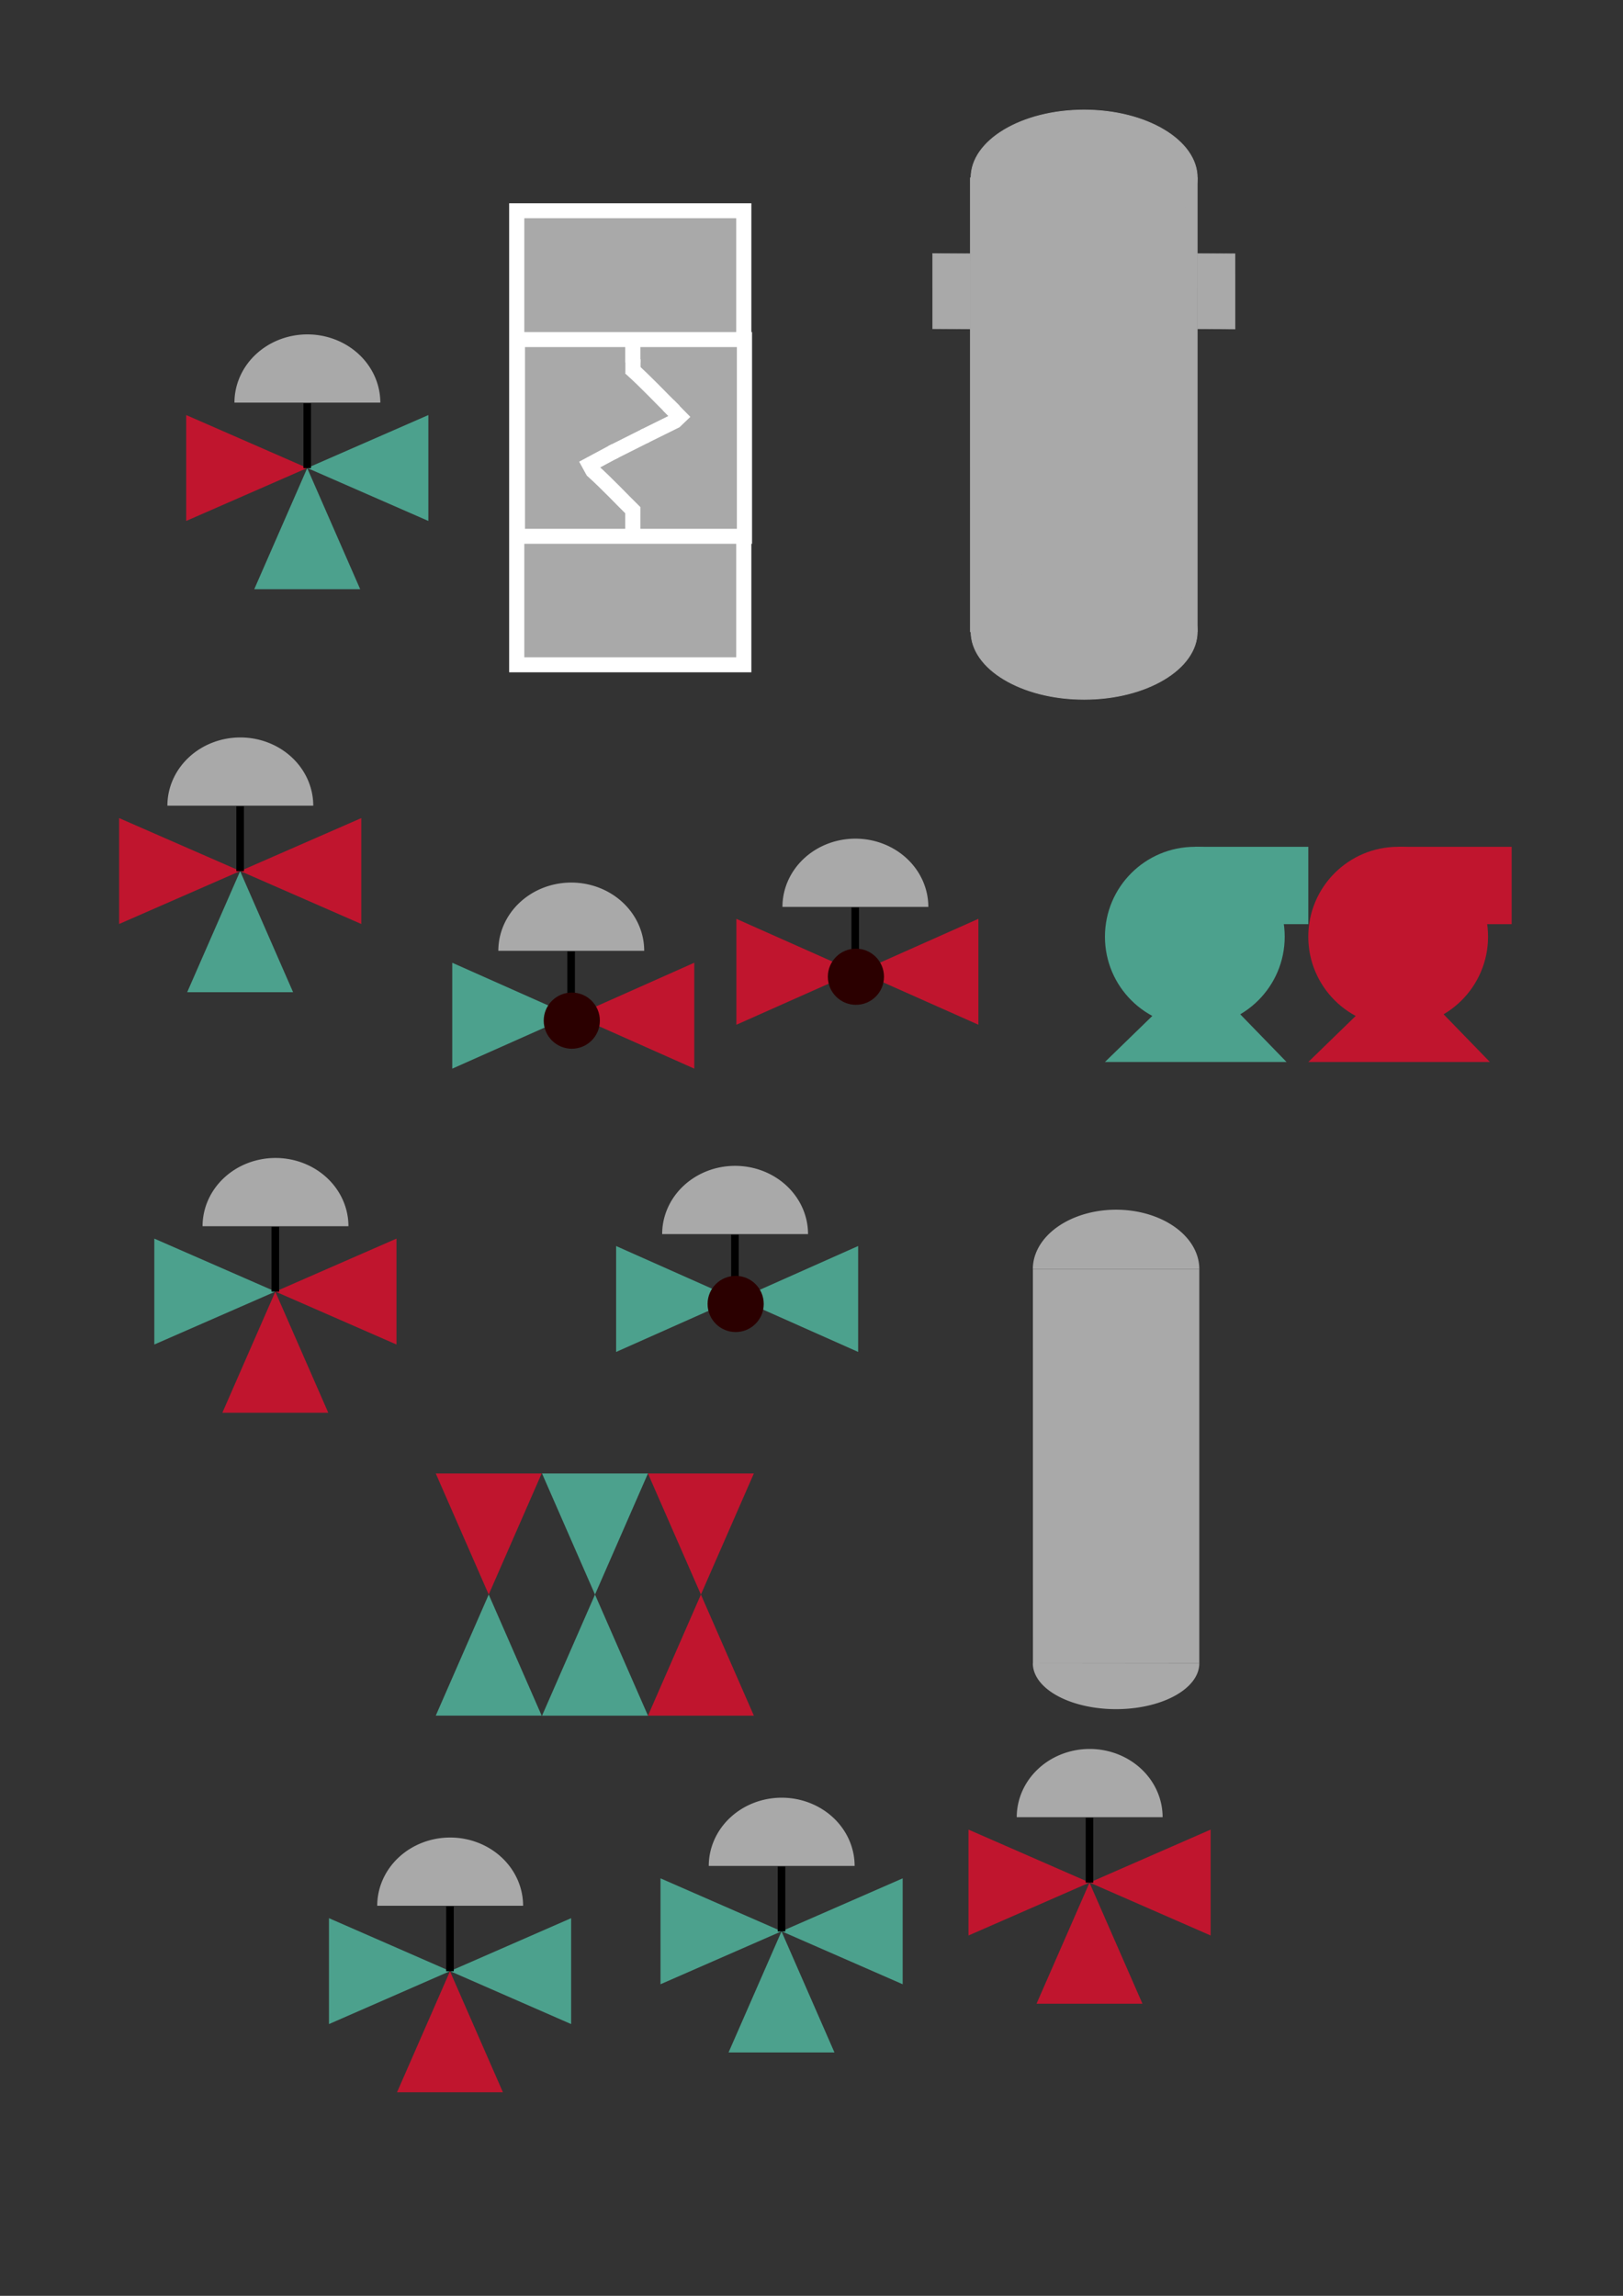 <?xml version="1.0" encoding="UTF-8" standalone="no"?>
<!-- Created with Inkscape (http://www.inkscape.org/) -->

<svg
   width="210mm"
   height="297mm"
   viewBox="0 0 210 297"
   version="1.1"
   id="svg1687"
   sodipodi:docname="comp.svg"
   inkscape:version="1.1 (c68e22c387, 2021-05-23)"
   xmlns:inkscape="http://www.inkscape.org/namespaces/inkscape"
   xmlns:sodipodi="http://sodipodi.sourceforge.net/DTD/sodipodi-0.dtd"
   xmlns="http://www.w3.org/2000/svg"
   xmlns:svg="http://www.w3.org/2000/svg">
  <rect x="0" y="0" width="210" height="297" fill="#333333" stroke="none"/>
  <sodipodi:namedview
     id="namedview1689"
     pagecolor="#ffffff"
     bordercolor="#666666"
     borderopacity="1.0"
     inkscape:pageshadow="2"
     inkscape:pageopacity="0.0"
     inkscape:pagecheckerboard="0"
     inkscape:document-units="mm"
     showgrid="false"
     inkscape:zoom="0.67081229"
     inkscape:cx="396.53418"
     inkscape:cy="561.25984"
     inkscape:window-width="1332"
     inkscape:window-height="1003"
     inkscape:window-x="859"
     inkscape:window-y="106"
     inkscape:window-maximized="0"
     inkscape:current-layer="layer1">
    <sodipodi:guide
       position="0,297"
       orientation="0,793.701"
       id="guide1748" />
    <sodipodi:guide
       position="210,297"
       orientation="1122.52,0"
       id="guide1750" />
    <sodipodi:guide
       position="210,0"
       orientation="0,-793.701"
       id="guide1752" />
    <sodipodi:guide
       position="0,0"
       orientation="-1122.52,0"
       id="guide1754" />
  </sodipodi:namedview>
  <defs
     id="defs1684">
    <inkscape:path-effect
       effect="bspline"
       id="path-effect16026"
       is_visible="true"
       lpeversion="1"
       weight="33.333"
       steps="2"
       helper_size="0"
       apply_no_weight="true"
       apply_with_weight="true"
       only_selected="false" />
    <inkscape:path-effect
       effect="bspline"
       id="path-effect16045"
       is_visible="true"
       lpeversion="1"
       weight="33.333"
       steps="2"
       helper_size="0"
       apply_no_weight="true"
       apply_with_weight="true"
       only_selected="false" />
    <inkscape:path-effect
       effect="bspline"
       id="path-effect16594"
       is_visible="true"
       lpeversion="1"
       weight="33.333"
       steps="2"
       helper_size="0"
       apply_no_weight="true"
       apply_with_weight="true"
       only_selected="false" />
    <inkscape:path-effect
       effect="bspline"
       id="path-effect16439"
       is_visible="true"
       lpeversion="1"
       weight="33.333"
       steps="2"
       helper_size="0"
       apply_no_weight="true"
       apply_with_weight="true"
       only_selected="false" />
    <inkscape:path-effect
       effect="bspline"
       id="path-effect16443"
       is_visible="true"
       lpeversion="1"
       weight="33.333"
       steps="2"
       helper_size="0"
       apply_no_weight="true"
       apply_with_weight="true"
       only_selected="false" />
    <inkscape:path-effect
       effect="bspline"
       id="path-effect60171"
       is_visible="true"
       lpeversion="1"
       weight="33.333"
       steps="2"
       helper_size="0"
       apply_no_weight="true"
       apply_with_weight="true"
       only_selected="false" />
    <inkscape:path-effect
       effect="bspline"
       id="path-effect60175"
       is_visible="true"
       lpeversion="1"
       weight="33.333"
       steps="2"
       helper_size="0"
       apply_no_weight="true"
       apply_with_weight="true"
       only_selected="false" />
    <inkscape:path-effect
       effect="bspline"
       id="path-effect60555"
       is_visible="true"
       lpeversion="1"
       weight="33.333"
       steps="2"
       helper_size="0"
       apply_no_weight="true"
       apply_with_weight="true"
       only_selected="false" />
    <inkscape:path-effect
       effect="bspline"
       id="path-effect60559"
       is_visible="true"
       lpeversion="1"
       weight="33.333"
       steps="2"
       helper_size="0"
       apply_no_weight="true"
       apply_with_weight="true"
       only_selected="false" />
    <inkscape:path-effect
       effect="bspline"
       id="path-effect60563"
       is_visible="true"
       lpeversion="1"
       weight="33.333"
       steps="2"
       helper_size="0"
       apply_no_weight="true"
       apply_with_weight="true"
       only_selected="false" />
    <inkscape:path-effect
       effect="bspline"
       id="path-effect60567"
       is_visible="true"
       lpeversion="1"
       weight="33.333"
       steps="2"
       helper_size="0"
       apply_no_weight="true"
       apply_with_weight="true"
       only_selected="false" />
    <inkscape:path-effect
       effect="bspline"
       id="path-effect61471"
       is_visible="true"
       lpeversion="1"
       weight="33.333"
       steps="2"
       helper_size="0"
       apply_no_weight="true"
       apply_with_weight="true"
       only_selected="false" />
    <inkscape:path-effect
       effect="bspline"
       id="path-effect61475"
       is_visible="true"
       lpeversion="1"
       weight="33.333"
       steps="2"
       helper_size="0"
       apply_no_weight="true"
       apply_with_weight="true"
       only_selected="false" />
    <inkscape:path-effect
       effect="bspline"
       id="path-effect71295"
       is_visible="true"
       lpeversion="1"
       weight="33.333"
       steps="2"
       helper_size="0"
       apply_no_weight="true"
       apply_with_weight="true"
       only_selected="false" />
    <inkscape:path-effect
       effect="bspline"
       id="path-effect71299"
       is_visible="true"
       lpeversion="1"
       weight="33.333"
       steps="2"
       helper_size="0"
       apply_no_weight="true"
       apply_with_weight="true"
       only_selected="false" />
    <inkscape:path-effect
       effect="bspline"
       id="path-effect71303"
       is_visible="true"
       lpeversion="1"
       weight="33.333"
       steps="2"
       helper_size="0"
       apply_no_weight="true"
       apply_with_weight="true"
       only_selected="false" />
    <inkscape:path-effect
       effect="bspline"
       id="path-effect71535"
       is_visible="true"
       lpeversion="1"
       weight="33.333"
       steps="2"
       helper_size="0"
       apply_no_weight="true"
       apply_with_weight="true"
       only_selected="false" />
    <inkscape:path-effect
       effect="bspline"
       id="path-effect71539"
       is_visible="true"
       lpeversion="1"
       weight="33.333"
       steps="2"
       helper_size="0"
       apply_no_weight="true"
       apply_with_weight="true"
       only_selected="false" />
    <inkscape:path-effect
       effect="bspline"
       id="path-effect71543"
       is_visible="true"
       lpeversion="1"
       weight="33.333"
       steps="2"
       helper_size="0"
       apply_no_weight="true"
       apply_with_weight="true"
       only_selected="false" />
    <inkscape:path-effect
       effect="bspline"
       id="path-effect72269"
       is_visible="true"
       lpeversion="1"
       weight="33.333"
       steps="2"
       helper_size="0"
       apply_no_weight="true"
       apply_with_weight="true"
       only_selected="false" />
    <inkscape:path-effect
       effect="bspline"
       id="path-effect72273"
       is_visible="true"
       lpeversion="1"
       weight="33.333"
       steps="2"
       helper_size="0"
       apply_no_weight="true"
       apply_with_weight="true"
       only_selected="false" />
    <inkscape:path-effect
       effect="bspline"
       id="path-effect72277"
       is_visible="true"
       lpeversion="1"
       weight="33.333"
       steps="2"
       helper_size="0"
       apply_no_weight="true"
       apply_with_weight="true"
       only_selected="false" />
    <inkscape:path-effect
       effect="bspline"
       id="path-effect72281"
       is_visible="true"
       lpeversion="1"
       weight="33.333"
       steps="2"
       helper_size="0"
       apply_no_weight="true"
       apply_with_weight="true"
       only_selected="false" />
    <inkscape:path-effect
       effect="bspline"
       id="path-effect72334"
       is_visible="true"
       lpeversion="1"
       weight="33.333"
       steps="2"
       helper_size="0"
       apply_no_weight="true"
       apply_with_weight="true"
       only_selected="false" />
    <inkscape:path-effect
       effect="bspline"
       id="path-effect72338"
       is_visible="true"
       lpeversion="1"
       weight="33.333"
       steps="2"
       helper_size="0"
       apply_no_weight="true"
       apply_with_weight="true"
       only_selected="false" />
    <inkscape:path-effect
       effect="bspline"
       id="path-effect72342"
       is_visible="true"
       lpeversion="1"
       weight="33.333"
       steps="2"
       helper_size="0"
       apply_no_weight="true"
       apply_with_weight="true"
       only_selected="false" />
    <inkscape:path-effect
       effect="bspline"
       id="path-effect72346"
       is_visible="true"
       lpeversion="1"
       weight="33.333"
       steps="2"
       helper_size="0"
       apply_no_weight="true"
       apply_with_weight="true"
       only_selected="false" />
    <inkscape:path-effect
       effect="bspline"
       id="path-effect72399"
       is_visible="true"
       lpeversion="1"
       weight="33.333"
       steps="2"
       helper_size="0"
       apply_no_weight="true"
       apply_with_weight="true"
       only_selected="false" />
    <inkscape:path-effect
       effect="bspline"
       id="path-effect72403"
       is_visible="true"
       lpeversion="1"
       weight="33.333"
       steps="2"
       helper_size="0"
       apply_no_weight="true"
       apply_with_weight="true"
       only_selected="false" />
    <inkscape:path-effect
       effect="bspline"
       id="path-effect72407"
       is_visible="true"
       lpeversion="1"
       weight="33.333"
       steps="2"
       helper_size="0"
       apply_no_weight="true"
       apply_with_weight="true"
       only_selected="false" />
    <inkscape:path-effect
       effect="bspline"
       id="path-effect72411"
       is_visible="true"
       lpeversion="1"
       weight="33.333"
       steps="2"
       helper_size="0"
       apply_no_weight="true"
       apply_with_weight="true"
       only_selected="false" />
    <inkscape:path-effect
       effect="bspline"
       id="path-effect72464"
       is_visible="true"
       lpeversion="1"
       weight="33.333"
       steps="2"
       helper_size="0"
       apply_no_weight="true"
       apply_with_weight="true"
       only_selected="false" />
    <inkscape:path-effect
       effect="bspline"
       id="path-effect72468"
       is_visible="true"
       lpeversion="1"
       weight="33.333"
       steps="2"
       helper_size="0"
       apply_no_weight="true"
       apply_with_weight="true"
       only_selected="false" />
    <inkscape:path-effect
       effect="bspline"
       id="path-effect72472"
       is_visible="true"
       lpeversion="1"
       weight="33.333"
       steps="2"
       helper_size="0"
       apply_no_weight="true"
       apply_with_weight="true"
       only_selected="false" />
    <inkscape:path-effect
       effect="bspline"
       id="path-effect72476"
       is_visible="true"
       lpeversion="1"
       weight="33.333"
       steps="2"
       helper_size="0"
       apply_no_weight="true"
       apply_with_weight="true"
       only_selected="false" />
    <inkscape:path-effect
       effect="bspline"
       id="path-effect73237"
       is_visible="true"
       lpeversion="1"
       weight="33.333"
       steps="2"
       helper_size="0"
       apply_no_weight="true"
       apply_with_weight="true"
       only_selected="false" />
    <inkscape:path-effect
       effect="bspline"
       id="path-effect73241"
       is_visible="true"
       lpeversion="1"
       weight="33.333"
       steps="2"
       helper_size="0"
       apply_no_weight="true"
       apply_with_weight="true"
       only_selected="false" />
    <inkscape:path-effect
       effect="bspline"
       id="path-effect73245"
       is_visible="true"
       lpeversion="1"
       weight="33.333"
       steps="2"
       helper_size="0"
       apply_no_weight="true"
       apply_with_weight="true"
       only_selected="false" />
    <inkscape:path-effect
       effect="bspline"
       id="path-effect73249"
       is_visible="true"
       lpeversion="1"
       weight="33.333"
       steps="2"
       helper_size="0"
       apply_no_weight="true"
       apply_with_weight="true"
       only_selected="false" />
  </defs>
  <g
     inkscape:label="레이어 1"
     inkscape:groupmode="layer"
     id="layer1">
    <g
       id="HP"
       transform="matrix(22.023,0,0,21.789,-509.901,-155.919)"
       style="fill:#a9a9a9;fill-opacity:1">
      <g
         id="g71233"
         transform="translate(-0.534,-0.596)">
        <rect
           style="fill:#a9a9a9;fill-opacity:1;stroke:#ffffff;stroke-width:0.089;stroke-miterlimit:4;stroke-dasharray:none;stroke-opacity:1;paint-order:markers fill stroke"
           id="rect15956"
           width="1.334"
           height="2.696"
           x="26.723"
           y="9.003" />
        <path
           style="color:#000000;fill:#a9a9a9;fill-opacity:1;stroke:#ffffff;stroke-width:0.089;stroke-miterlimit:4;stroke-dasharray:none;stroke-dashoffset:0;stroke-opacity:1;paint-order:markers fill stroke"
           d="m 26.727,9.768 h 1.334 v 1.168 h -1.334 z"
           id="rect19827" />
        <path
           style="fill:#a9a9a9;fill-opacity:1;stroke:#ffffff;stroke-width:0.089;stroke-linecap:butt;stroke-linejoin:miter;stroke-miterlimit:4;stroke-dasharray:none;stroke-opacity:1"
           d="m 27.162,10.54 c 0.101,0.092 0.171,0.17 0.257,0.255"
           id="path31413-2-9"
           sodipodi:nodetypes="cc" />
        <path
           style="fill:#a9a9a9;fill-opacity:1;stroke:#ffffff;stroke-width:0.089;stroke-linecap:butt;stroke-linejoin:miter;stroke-miterlimit:4;stroke-dasharray:none;stroke-opacity:1"
           d="m 27.613,10.157 0.098,0.101"
           id="path31413-2-8" />
        <g
           id="g48714"
           transform="translate(0.21,5.24)"
           style="fill:#a9a9a9;fill-opacity:1">
          <path
             style="fill:#a9a9a9;fill-opacity:1;stroke:#ffffff;stroke-width:0.089;stroke-linecap:butt;stroke-linejoin:miter;stroke-miterlimit:4;stroke-dasharray:none;stroke-opacity:1"
             d="m 27.195,5.524 -5.7e-5,0.17"
             id="path31413-9" />
          <path
             style="fill:#a9a9a9;fill-opacity:1;stroke:#ffffff;stroke-width:0.089;stroke-linecap:butt;stroke-linejoin:miter;stroke-miterlimit:4;stroke-dasharray:none;stroke-opacity:1"
             d="m 27.195,4.529 -6.8e-5,0.135"
             id="path31413" />
          <path
             style="fill:#a9a9a9;fill-opacity:1;stroke:#ffffff;stroke-width:0.089;stroke-linecap:butt;stroke-linejoin:miter;stroke-miterlimit:4;stroke-dasharray:none;stroke-opacity:1"
             d="m 27.181,4.697 c 0.101,0.092 0.171,0.17 0.257,0.255"
             id="path31413-2"
             sodipodi:nodetypes="cc" />
          <path
             style="fill:#a9a9a9;fill-opacity:1;stroke:#ffffff;stroke-width:0.089;stroke-linecap:butt;stroke-linejoin:miter;stroke-miterlimit:4;stroke-dasharray:none;stroke-opacity:1"
             d="m 27.196,4.645 v 0 l -1.66e-4,0.086"
             id="path31413-2-1-2"
             sodipodi:nodetypes="ccc" />
          <path
             style="fill:#a9a9a9;fill-opacity:1;stroke:#ffffff;stroke-width:0.089;stroke-linecap:butt;stroke-linejoin:miter;stroke-miterlimit:4;stroke-dasharray:none;stroke-opacity:1"
             d="M 27.091,5.189 26.901,5.292"
             id="path31413-2-1-2-5" />
          <path
             style="fill:#a9a9a9;fill-opacity:1;stroke:#ffffff;stroke-width:0.089;stroke-linecap:butt;stroke-linejoin:miter;stroke-miterlimit:4;stroke-dasharray:none;stroke-opacity:1"
             d="m 27.449,5.009 -0.188,0.094"
             id="path31413-2-1-2-53" />
          <path
             style="fill:#a9a9a9;fill-opacity:1;stroke:#ffffff;stroke-width:0.089;stroke-linecap:butt;stroke-linejoin:miter;stroke-miterlimit:4;stroke-dasharray:none;stroke-opacity:1"
             d="m 27.271,5.098 -0.199,0.101"
             id="path31413-2-1-2-8"
             sodipodi:nodetypes="cc" />
        </g>
      </g>
    </g>
    <g
       id="RVP"
       transform="matrix(3.7,0,0,4.039,35.061,-6.267)">
      <g
         id="g11558">
        <rect
           style="fill:#a9a9a9;fill-opacity:1;stroke:#a9a9a9;stroke-width:0.01;stroke-miterlimit:4;stroke-dasharray:none;stroke-dashoffset:0;stroke-opacity:1;paint-order:markers fill stroke"
           id="rect52246-9-0"
           height="1.322"
           x="9.529"
           y="-24.452"
           transform="matrix(4.1891374e-4,1,-1,-0.006,0,0)"
           width="2.416" />
        <rect
           style="fill:#a9a9a9;fill-opacity:1;stroke:#a9a9a9;stroke-width:0.01;stroke-miterlimit:4;stroke-dasharray:none;stroke-dashoffset:0;stroke-opacity:1;paint-order:markers fill stroke"
           id="rect52246-9-8-6"
           height="1.322"
           x="9.476"
           y="-33.713"
           transform="matrix(4.1891374e-4,1,-1,-0.006,0,0)"
           width="2.416" />
        <path
           style="fill:#a9a9a9;fill-opacity:1;stroke:#a9a9a9;stroke-width:0.019;stroke-linecap:butt;stroke-linejoin:miter;stroke-miterlimit:4;stroke-dasharray:none;stroke-opacity:1"
           d="m 24.456,7.245 h 7.937 V 21.781 l -7.936,0.006 c 0,-0.403 -0.001,-14.542 -0.001,-14.542 z"
           id="path50490-1"
           sodipodi:nodetypes="cccccc" />
        <ellipse
           style="fill:#a9a9a9;fill-opacity:1;stroke:#a9a9a9;stroke-width:0.023;stroke-miterlimit:4;stroke-dasharray:none;stroke-opacity:1;paint-order:markers fill stroke"
           id="path10858"
           cx="28.436"
           cy="21.781"
           rx="3.957"
           ry="2.17" />
        <ellipse
           style="fill:#a9a9a9;fill-opacity:1;stroke:#a9a9a9;stroke-width:0.023;stroke-miterlimit:4;stroke-dasharray:none;stroke-opacity:1;paint-order:markers fill stroke"
           id="path10858-7"
           cx="28.436"
           cy="7.245"
           rx="3.957"
           ry="2.17" />
      </g>
    </g>
    <g
       id="PZR"
       transform="matrix(2.388,0,0,5.427,69.579,105.711)">
      <path
         style="fill:#a9a9a9;fill-opacity:1;stroke:none;stroke-width:0.017;stroke-linecap:butt;stroke-linejoin:miter;stroke-miterlimit:4;stroke-dasharray:none;stroke-opacity:1"
         d="m 26.829,10.773 h 9.017 v 9.399 l -9.015,0.004 c 0,-0.26 -0.002,-9.403 -0.002,-9.403 z"
         id="path50490-7"
         sodipodi:nodetypes="cccccc" />
      <path
         style="fill:#a9a9a9;fill-opacity:1;stroke:none;stroke-width:0.017;stroke-miterlimit:4;stroke-dasharray:none;stroke-dashoffset:0;stroke-opacity:1;paint-order:markers fill stroke"
         id="path53964-2-8"
         sodipodi:type="arc"
         sodipodi:cx="31.336161"
         sodipodi:cy="-10.772738"
         sodipodi:rx="4.5095911"
         sodipodi:ry="1.4152292"
         sodipodi:start="0"
         sodipodi:end="3.1415927"
         sodipodi:arc-type="slice"
         transform="scale(1,-1)"
         d="m 35.846,-10.773 a 4.51,1.415 0 0 1 -2.255,1.226 4.51,1.415 0 0 1 -4.51,0 4.51,1.415 0 0 1 -2.255,-1.226 h 4.51 z" />
      <path
         style="fill:#a9a9a9;fill-opacity:1;stroke:none;stroke-width:0.017;stroke-miterlimit:4;stroke-dasharray:none;stroke-dashoffset:0;stroke-opacity:1;paint-order:markers fill stroke"
         id="path53964-22"
         sodipodi:type="arc"
         sodipodi:cx="31.336164"
         sodipodi:cy="20.17137"
         sodipodi:rx="4.5095863"
         sodipodi:ry="1.0923892"
         sodipodi:start="0"
         sodipodi:end="3.1415927"
         sodipodi:arc-type="slice"
         d="m 35.846,20.171 a 4.51,1.092 0 0 1 -2.255,0.946 4.51,1.092 0 0 1 -4.51,0 4.51,1.092 0 0 1 -2.255,-0.946 h 4.51 z" />
    </g>
    <g
       id="V1_close"
       transform="matrix(3.124,0,0,4.047,-143.736,174.129)">
      <path
         style="fill:#4ca18d;fill-opacity:1;stroke:none;stroke-width:0.065;stroke-linecap:butt;stroke-linejoin:miter;stroke-miterlimit:4;stroke-dasharray:none;stroke-opacity:1"
         d="m 72.847,4.074 c 0,0 -4.387,0 -4.387,0 0,0 2.194,3.871 2.194,3.871 0,0 2.193,-3.871 2.193,-3.871 z"
         id="path14058-7"
         inkscape:path-effect="#path-effect16026"
         inkscape:original-d="m 72.846805,4.0742556 h -4.38676 l 2.193701,3.870743 z"
         sodipodi:nodetypes="cccc" />
      <path
         style="fill:#4ca18d;fill-opacity:1;stroke:none;stroke-width:0.065;stroke-linecap:butt;stroke-linejoin:miter;stroke-miterlimit:4;stroke-dasharray:none;stroke-opacity:1"
         d="m 68.461,11.816 c 0,0 4.387,0 4.387,0 0,0 -2.194,-3.871 -2.194,-3.871 0,0 -2.193,3.871 -2.193,3.871 z"
         id="path14058-2"
         inkscape:path-effect="#path-effect16045"
         inkscape:original-d="m 68.460687,11.815742 h 4.38676 L 70.653746,7.9449986 Z"
         sodipodi:nodetypes="cccc" />
    </g>
    <g
       id="V2_1_oneopen"
       transform="matrix(3.7,0,0,3.7,-284.801,92.24)">
      <g
         id="g16600"
         transform="translate(-10.949,-10.358)">
        <path
           id="path16082-3"
           style="fill:#a9a9a9;fill-opacity:1;stroke:none;stroke-width:0.079;stroke-miterlimit:4;stroke-dasharray:none;stroke-opacity:1;paint-order:markers fill stroke"
           d="m 107.9,16.286 a 2.551,2.386 0 0 0 -2.551,2.386 h 5.101 a 2.551,2.386 0 0 0 -2.551,-2.386 z" />
        <path
           style="fill:none;stroke:#000000;stroke-width:0.265px;stroke-linecap:butt;stroke-linejoin:miter;stroke-opacity:1"
           d="m 107.894,20.961 c 0,-0.755 0,-1.51 0,-2.266"
           id="path16313-0"
           inkscape:path-effect="#path-effect16594"
           inkscape:original-d="m 107.89382,20.960582 c 2.7e-4,-0.754911 2.7e-4,-1.510086 0,-2.265526" />
      </g>
      <g
         id="g16449"
         transform="matrix(0,0.844,-1.075,0,109.433,-30.99)"
         style="stroke:none">
        <path
           style="fill:#c0152e;fill-opacity:1;stroke:none;stroke-width:0.065;stroke-linecap:butt;stroke-linejoin:miter;stroke-miterlimit:4;stroke-dasharray:none;stroke-opacity:1"
           d="m 51.45,7.61 c 0,0 -4.387,0 -4.387,0 0,0 2.194,3.871 2.194,3.871 0,0 2.193,-3.871 2.193,-3.871 z"
           id="path14058-7-6"
           inkscape:path-effect="#path-effect16439"
           inkscape:original-d="m 51.450323,7.6104356 h -4.38676 l 2.193701,3.8707434 z"
           sodipodi:nodetypes="cccc" />
        <path
           style="fill:#4ca18d;fill-opacity:1;stroke:none;stroke-width:0.065;stroke-linecap:butt;stroke-linejoin:miter;stroke-miterlimit:4;stroke-dasharray:none;stroke-opacity:1"
           d="m 47.064,15.483 c 0,0 4.387,0 4.387,0 0,0 -2.194,-3.871 -2.194,-3.871 0,0 -2.193,3.871 -2.193,3.871 z"
           id="path14058-2-6"
           inkscape:path-effect="#path-effect16443"
           inkscape:original-d="m 47.063555,15.483323 h 4.38676 l -2.193701,-3.870744 z"
           sodipodi:nodetypes="cccc" />
      </g>
      <circle
         style="fill:#2b0000;fill-opacity:1;stroke:none;stroke-width:0.065;stroke-miterlimit:4;stroke-dasharray:none;stroke-opacity:1;paint-order:markers fill stroke"
         id="path16475"
         cx="96.969"
         cy="10.756"
         r="0.982" />
    </g>
    <g
       id="Pump_close"
       transform="matrix(3.7,0,0,3.7,-11.132,-11.374)">
      <circle
         style="fill:#4ca18d;fill-opacity:1;stroke:none;stroke-width:0.065;stroke-miterlimit:4;stroke-dasharray:none;stroke-opacity:1;paint-order:markers fill stroke"
         id="path16656"
         cx="44.792"
         cy="35.825"
         r="3.143" />
      <rect
         style="fill:#4ca18d;fill-opacity:1;stroke:none;stroke-width:0.062;stroke-miterlimit:4;stroke-dasharray:none;stroke-opacity:1;paint-order:markers fill stroke"
         id="rect16762"
         width="3.969"
         height="2.704"
         x="44.792"
         y="32.682" />
      <path
         style="fill:#4ca18d;fill-opacity:1;stroke:none;stroke-width:0.067;stroke-linecap:butt;stroke-linejoin:miter;stroke-miterlimit:4;stroke-dasharray:none;stroke-opacity:1"
         d="m 41.649,40.205 c 2.111,2.76e-4 6.35,0 6.35,0 l -3.083,-3.175 z"
         id="path16797" />
    </g>
    <g
       id="Pump_open"
       transform="matrix(3.7,0,0,3.7,-58.663,-99.403)"
       style="fill:#c0152e;fill-opacity:1">
      <circle
         style="fill:#c0152e;fill-opacity:1;stroke:none;stroke-width:0.065;stroke-miterlimit:4;stroke-dasharray:none;stroke-opacity:1;paint-order:markers fill stroke"
         id="path16656-5"
         cx="64.749"
         cy="59.616"
         r="3.143" />
      <rect
         style="fill:#c0152e;fill-opacity:1;stroke:none;stroke-width:0.062;stroke-miterlimit:4;stroke-dasharray:none;stroke-opacity:1;paint-order:markers fill stroke"
         id="rect16762-5"
         width="3.969"
         height="2.704"
         x="64.749"
         y="56.474" />
      <path
         style="fill:#c0152e;fill-opacity:1;stroke:none;stroke-width:0.067;stroke-linecap:butt;stroke-linejoin:miter;stroke-miterlimit:4;stroke-dasharray:none;stroke-opacity:1"
         d="m 61.607,63.997 c 2.111,2.76e-4 6.35,0 6.35,0 l -3.083,-3.175 z"
         id="path16797-6" />
    </g>
    <g
       id="V1_half"
       transform="matrix(3.699,0,0,3.7,-199.298,220.329)">
      <path
         style="fill:#c0152e;fill-opacity:1;stroke:none;stroke-width:0.062;stroke-linecap:butt;stroke-linejoin:miter;stroke-miterlimit:4;stroke-dasharray:none;stroke-opacity:1"
         d="m 72.826,-8.03 c 0,0 -3.704,0 -3.704,0 0,0 1.852,4.233 1.852,4.233 0,0 1.852,-4.233 1.852,-4.233 z"
         id="path14058-7-7"
         inkscape:path-effect="#path-effect60171"
         inkscape:original-d="m 72.82567,-8.0304319 h -3.704167 l 1.852354,4.2333333 z"
         sodipodi:nodetypes="cccc" />
      <path
         style="fill:#4ca18d;fill-opacity:1;stroke:none;stroke-width:0.062;stroke-linecap:butt;stroke-linejoin:miter;stroke-miterlimit:4;stroke-dasharray:none;stroke-opacity:1"
         d="m 69.122,0.436 c 0,0 3.704,0 3.704,0 0,0 -1.852,-4.233 -1.852,-4.233 0,0 -1.852,4.233 -1.852,4.233 z"
         id="path14058-2-3"
         inkscape:path-effect="#path-effect60175"
         inkscape:original-d="m 69.122045,0.43623478 h 3.704167 L 70.973857,-3.7970986 Z"
         sodipodi:nodetypes="cccc" />
    </g>
    <g
       id="V3_5_sideopen"
       transform="matrix(3.7,0,0,3.7,-294.869,80.275)">
      <g
         id="g16008-2"
         transform="translate(12.777,-15.008)"
         style="stroke:none">
        <g
           id="g15983-5"
           transform="matrix(1.094,0,0,0.844,65.691,17.397)"
           style="stroke:none">
          <path
             style="fill:#c0152e;fill-opacity:1;stroke:none;stroke-width:0.065;stroke-linecap:butt;stroke-linejoin:miter;stroke-miterlimit:4;stroke-dasharray:none;stroke-opacity:1"
             d="m 4.929,5.354 c 0,0 0,4.387 0,4.387 0,0 3.871,-2.194 3.871,-2.194 0,0 -3.871,-2.193 -3.871,-2.193 z"
             id="path14058-9"
             inkscape:path-effect="#path-effect60555"
             inkscape:original-d="M 4.9288519,5.354309 V 9.7410686 L 8.7995946,7.5473679 Z"
             sodipodi:nodetypes="cccc" />
          <path
             style="fill:#c0152e;fill-opacity:1;stroke:none;stroke-width:0.065;stroke-linecap:butt;stroke-linejoin:miter;stroke-miterlimit:4;stroke-dasharray:none;stroke-opacity:1"
             d="m 12.67,5.354 c 0,0 0,4.387 0,4.387 0,0 -3.871,-2.194 -3.871,-2.194 0,0 3.871,-2.193 3.871,-2.193 z"
             id="path14058-0-7"
             inkscape:path-effect="#path-effect60559"
             inkscape:original-d="M 12.670337,5.354309 V 9.7410684 L 8.7995946,7.5473679 Z"
             sodipodi:nodetypes="cccc" />
        </g>
        <path
           style="fill:#4ca18d;fill-opacity:1;stroke:none;stroke-width:0.062;stroke-linecap:butt;stroke-linejoin:miter;stroke-miterlimit:4;stroke-dasharray:none;stroke-opacity:1"
           d="m 73.463,28.004 c 0,0 3.704,0 3.704,0 0,0 -1.852,-4.233 -1.852,-4.233 0,0 -1.852,4.233 -1.852,4.233 z"
           id="path14058-1-3"
           inkscape:path-effect="#path-effect60563"
           inkscape:original-d="m 73.462962,28.003641 h 3.704167 l -1.852354,-4.233333 z"
           sodipodi:nodetypes="cccc" />
      </g>
      <path
         id="path16082-5"
         style="fill:#a9a9a9;fill-opacity:1;stroke:none;stroke-width:0.079;stroke-miterlimit:4;stroke-dasharray:none;stroke-opacity:1;paint-order:markers fill stroke"
         d="m 88.099,4.088 a 2.551,2.386 0 0 0 -2.551,2.386 h 5.101 A 2.551,2.386 0 0 0 88.099,4.088 Z" />
      <path
         style="fill:none;stroke:#000000;stroke-width:0.265px;stroke-linecap:butt;stroke-linejoin:miter;stroke-opacity:1"
         d="m 88.092,8.763 c 0,-0.755 0,-1.51 0,-2.266"
         id="path16313-5"
         inkscape:path-effect="#path-effect60567"
         inkscape:original-d="m 88.092054,8.7626818 c 2.64e-4,-0.754911 2.64e-4,-1.5100865 0,-2.2655265" />
    </g>
    <g
       id="V1_open"
       transform="matrix(3.124,0,0,4.047,-130.033,174.129)">
      <path
         style="fill:#c0152e;fill-opacity:1;stroke:none;stroke-width:0.065;stroke-linecap:butt;stroke-linejoin:miter;stroke-miterlimit:4;stroke-dasharray:none;stroke-opacity:1"
         d="m 72.847,4.074 c 0,0 -4.387,0 -4.387,0 0,0 2.194,3.871 2.194,3.871 0,0 2.193,-3.871 2.193,-3.871 z"
         id="path14058-7-7-9"
         inkscape:path-effect="#path-effect61471"
         inkscape:original-d="m 72.846805,4.0742556 h -4.38676 l 2.193701,3.870743 z"
         sodipodi:nodetypes="cccc" />
      <path
         style="fill:#c0152e;fill-opacity:1;stroke:none;stroke-width:0.065;stroke-linecap:butt;stroke-linejoin:miter;stroke-miterlimit:4;stroke-dasharray:none;stroke-opacity:1"
         d="m 68.461,11.816 c 0,0 4.387,0 4.387,0 0,0 -2.194,-3.871 -2.194,-3.871 0,0 -2.193,3.871 -2.193,3.871 z"
         id="path14058-2-3-5"
         inkscape:path-effect="#path-effect61475"
         inkscape:original-d="m 68.460687,11.815742 h 4.38676 L 70.653746,7.9449986 Z"
         sodipodi:nodetypes="cccc" />
    </g>
    <g
       id="V2_2_allopen"
       transform="matrix(3.7,0,0,3.7,-248.038,86.56)">
      <g
         id="g16600-0"
         transform="translate(-10.949,-10.358)">
        <path
           id="path16082-3-4"
           style="fill:#a9a9a9;fill-opacity:1;stroke:none;stroke-width:0.079;stroke-miterlimit:4;stroke-dasharray:none;stroke-opacity:1;paint-order:markers fill stroke"
           d="m 107.9,16.286 a 2.551,2.386 0 0 0 -2.551,2.386 h 5.101 a 2.551,2.386 0 0 0 -2.551,-2.386 z" />
        <path
           style="fill:none;stroke:#000000;stroke-width:0.265px;stroke-linecap:butt;stroke-linejoin:miter;stroke-opacity:1"
           d="m 107.894,20.961 c 0,-0.755 0,-1.51 0,-2.266"
           id="path16313-0-3"
           inkscape:path-effect="#path-effect71295"
           inkscape:original-d="m 107.89382,20.960582 c 2.7e-4,-0.754911 2.7e-4,-1.510086 0,-2.265526" />
      </g>
      <g
         id="g16449-4"
         transform="matrix(0,0.844,-1.075,0,109.433,-30.99)"
         style="stroke:none">
        <path
           style="fill:#c0152e;fill-opacity:1;stroke:none;stroke-width:0.065;stroke-linecap:butt;stroke-linejoin:miter;stroke-miterlimit:4;stroke-dasharray:none;stroke-opacity:1"
           d="m 51.45,7.61 c 0,0 -4.387,0 -4.387,0 0,0 2.194,3.871 2.194,3.871 0,0 2.193,-3.871 2.193,-3.871 z"
           id="path14058-7-6-1"
           inkscape:path-effect="#path-effect71299"
           inkscape:original-d="m 51.450323,7.6104356 h -4.38676 l 2.193701,3.8707434 z"
           sodipodi:nodetypes="cccc" />
        <path
           style="fill:#c0152e;fill-opacity:1;stroke:none;stroke-width:0.065;stroke-linecap:butt;stroke-linejoin:miter;stroke-miterlimit:4;stroke-dasharray:none;stroke-opacity:1"
           d="m 47.064,15.483 c 0,0 4.387,0 4.387,0 0,0 -2.194,-3.871 -2.194,-3.871 0,0 -2.193,3.871 -2.193,3.871 z"
           id="path14058-2-6-4"
           inkscape:path-effect="#path-effect71303"
           inkscape:original-d="m 47.063555,15.483323 h 4.38676 l -2.193701,-3.870744 z"
           sodipodi:nodetypes="cccc" />
      </g>
      <circle
         style="fill:#2b0000;fill-opacity:1;stroke:none;stroke-width:0.065;stroke-miterlimit:4;stroke-dasharray:none;stroke-opacity:1;paint-order:markers fill stroke"
         id="path16475-9"
         cx="96.969"
         cy="10.756"
         r="0.982" />
    </g>
    <g
       id="V2_3_allclose"
       transform="matrix(3.7,0,0,3.7,-249.161,92.912)">
      <g
         id="g16600-8"
         transform="translate(-14.852,-0.635)">
        <path
           id="path16082-3-8"
           style="fill:#a9a9a9;fill-opacity:1;stroke:none;stroke-width:0.079;stroke-miterlimit:4;stroke-dasharray:none;stroke-opacity:1;paint-order:markers fill stroke"
           d="m 107.9,16.286 a 2.551,2.386 0 0 0 -2.551,2.386 h 5.101 a 2.551,2.386 0 0 0 -2.551,-2.386 z" />
        <path
           style="fill:none;stroke:#000000;stroke-width:0.265px;stroke-linecap:butt;stroke-linejoin:miter;stroke-opacity:1"
           d="m 107.894,20.961 c 0,-0.755 0,-1.51 0,-2.266"
           id="path16313-0-9"
           inkscape:path-effect="#path-effect71535"
           inkscape:original-d="m 107.89382,20.960582 c 2.7e-4,-0.754911 2.7e-4,-1.510086 0,-2.265526" />
      </g>
      <g
         id="g16449-1"
         transform="matrix(0,0.844,-1.075,0,105.531,-21.267)"
         style="stroke:none">
        <path
           style="fill:#4ca18d;fill-opacity:1;stroke:none;stroke-width:0.065;stroke-linecap:butt;stroke-linejoin:miter;stroke-miterlimit:4;stroke-dasharray:none;stroke-opacity:1"
           d="m 51.45,7.61 c 0,0 -4.387,0 -4.387,0 0,0 2.194,3.871 2.194,3.871 0,0 2.193,-3.871 2.193,-3.871 z"
           id="path14058-7-6-2"
           inkscape:path-effect="#path-effect71539"
           inkscape:original-d="m 51.450323,7.6104356 h -4.38676 l 2.193701,3.8707434 z"
           sodipodi:nodetypes="cccc" />
        <path
           style="fill:#4ca18d;fill-opacity:1;stroke:none;stroke-width:0.065;stroke-linecap:butt;stroke-linejoin:miter;stroke-miterlimit:4;stroke-dasharray:none;stroke-opacity:1"
           d="m 47.064,15.483 c 0,0 4.387,0 4.387,0 0,0 -2.194,-3.871 -2.194,-3.871 0,0 -2.193,3.871 -2.193,3.871 z"
           id="path14058-2-6-2"
           inkscape:path-effect="#path-effect71543"
           inkscape:original-d="m 47.063555,15.483323 h 4.38676 l -2.193701,-3.870744 z"
           sodipodi:nodetypes="cccc" />
      </g>
      <circle
         style="fill:#2b0000;fill-opacity:1;stroke:none;stroke-width:0.065;stroke-miterlimit:4;stroke-dasharray:none;stroke-opacity:1;paint-order:markers fill stroke"
         id="path16475-4"
         cx="93.067"
         cy="20.48"
         r="0.982" />
    </g>
    <g
       id="V3_4_twoopen"
       transform="matrix(3.7,0,0,3.7,-290.317,134.676)">
      <g
         id="g16008-2-1"
         transform="translate(12.777,-15.008)"
         style="stroke:none">
        <g
           id="g15983-5-1"
           transform="matrix(1.094,0,0,0.844,65.691,17.397)"
           style="stroke:none">
          <path
             style="fill:#4ca18d;fill-opacity:1;stroke:none;stroke-width:0.065;stroke-linecap:butt;stroke-linejoin:miter;stroke-miterlimit:4;stroke-dasharray:none;stroke-opacity:1"
             d="m 4.929,5.354 c 0,0 0,4.387 0,4.387 0,0 3.871,-2.194 3.871,-2.194 0,0 -3.871,-2.193 -3.871,-2.193 z"
             id="path14058-9-5"
             inkscape:path-effect="#path-effect72269"
             inkscape:original-d="M 4.9288519,5.354309 V 9.7410686 L 8.7995946,7.5473679 Z"
             sodipodi:nodetypes="cccc" />
          <path
             style="fill:#c0152e;fill-opacity:1;stroke:none;stroke-width:0.065;stroke-linecap:butt;stroke-linejoin:miter;stroke-miterlimit:4;stroke-dasharray:none;stroke-opacity:1"
             d="m 12.67,5.354 c 0,0 0,4.387 0,4.387 0,0 -3.871,-2.194 -3.871,-2.194 0,0 3.871,-2.193 3.871,-2.193 z"
             id="path14058-0-7-9"
             inkscape:path-effect="#path-effect72273"
             inkscape:original-d="M 12.670337,5.354309 V 9.7410684 L 8.7995946,7.5473679 Z"
             sodipodi:nodetypes="cccc" />
        </g>
        <path
           style="fill:#c0152e;fill-opacity:1;stroke:none;stroke-width:0.062;stroke-linecap:butt;stroke-linejoin:miter;stroke-miterlimit:4;stroke-dasharray:none;stroke-opacity:1"
           d="m 73.463,28.004 c 0,0 3.704,0 3.704,0 0,0 -1.852,-4.233 -1.852,-4.233 0,0 -1.852,4.233 -1.852,4.233 z"
           id="path14058-1-3-3"
           inkscape:path-effect="#path-effect72277"
           inkscape:original-d="m 73.462962,28.003641 h 3.704167 l -1.852354,-4.233333 z"
           sodipodi:nodetypes="cccc" />
      </g>
      <path
         id="path16082-5-3"
         style="fill:#a9a9a9;fill-opacity:1;stroke:none;stroke-width:0.079;stroke-miterlimit:4;stroke-dasharray:none;stroke-opacity:1;paint-order:markers fill stroke"
         d="m 88.099,4.088 a 2.551,2.386 0 0 0 -2.551,2.386 h 5.101 A 2.551,2.386 0 0 0 88.099,4.088 Z" />
      <path
         style="fill:none;stroke:#000000;stroke-width:0.265px;stroke-linecap:butt;stroke-linejoin:miter;stroke-opacity:1"
         d="m 88.092,8.763 c 0,-0.755 0,-1.51 0,-2.266"
         id="path16313-5-3"
         inkscape:path-effect="#path-effect72281"
         inkscape:original-d="m 88.092054,8.7626818 c 2.64e-4,-0.754911 2.64e-4,-1.5100865 0,-2.2655265" />
    </g>
    <g
       id="V3_3_downopen"
       transform="matrix(3.7,0,0,3.7,-267.718,222.588)">
      <g
         id="g16008-2-7"
         transform="translate(12.777,-15.008)"
         style="stroke:none">
        <g
           id="g15983-5-9"
           transform="matrix(1.094,0,0,0.844,65.691,17.397)"
           style="stroke:none">
          <path
             style="fill:#4ca18d;fill-opacity:1;stroke:none;stroke-width:0.065;stroke-linecap:butt;stroke-linejoin:miter;stroke-miterlimit:4;stroke-dasharray:none;stroke-opacity:1"
             d="m 4.929,5.354 c 0,0 0,4.387 0,4.387 0,0 3.871,-2.194 3.871,-2.194 0,0 -3.871,-2.193 -3.871,-2.193 z"
             id="path14058-9-1"
             inkscape:path-effect="#path-effect72334"
             inkscape:original-d="M 4.9288519,5.354309 V 9.7410686 L 8.7995946,7.5473679 Z"
             sodipodi:nodetypes="cccc" />
          <path
             style="fill:#4ca18d;fill-opacity:1;stroke:none;stroke-width:0.065;stroke-linecap:butt;stroke-linejoin:miter;stroke-miterlimit:4;stroke-dasharray:none;stroke-opacity:1"
             d="m 12.67,5.354 c 0,0 0,4.387 0,4.387 0,0 -3.871,-2.194 -3.871,-2.194 0,0 3.871,-2.193 3.871,-2.193 z"
             id="path14058-0-7-6"
             inkscape:path-effect="#path-effect72338"
             inkscape:original-d="M 12.670337,5.354309 V 9.7410684 L 8.7995946,7.5473679 Z"
             sodipodi:nodetypes="cccc" />
        </g>
        <path
           style="fill:#c0152e;fill-opacity:1;stroke:none;stroke-width:0.062;stroke-linecap:butt;stroke-linejoin:miter;stroke-miterlimit:4;stroke-dasharray:none;stroke-opacity:1"
           d="m 73.463,28.004 c 0,0 3.704,0 3.704,0 0,0 -1.852,-4.233 -1.852,-4.233 0,0 -1.852,4.233 -1.852,4.233 z"
           id="path14058-1-3-1"
           inkscape:path-effect="#path-effect72342"
           inkscape:original-d="m 73.462962,28.003641 h 3.704167 l -1.852354,-4.233333 z"
           sodipodi:nodetypes="cccc" />
      </g>
      <path
         id="path16082-5-6"
         style="fill:#a9a9a9;fill-opacity:1;stroke:none;stroke-width:0.079;stroke-miterlimit:4;stroke-dasharray:none;stroke-opacity:1;paint-order:markers fill stroke"
         d="m 88.099,4.088 a 2.551,2.386 0 0 0 -2.551,2.386 h 5.101 A 2.551,2.386 0 0 0 88.099,4.088 Z" />
      <path
         style="fill:none;stroke:#000000;stroke-width:0.265px;stroke-linecap:butt;stroke-linejoin:miter;stroke-opacity:1"
         d="m 88.092,8.763 c 0,-0.755 0,-1.51 0,-2.266"
         id="path16313-5-1"
         inkscape:path-effect="#path-effect72346"
         inkscape:original-d="m 88.092054,8.7626818 c 2.64e-4,-0.754911 2.64e-4,-1.5100865 0,-2.2655265" />
    </g>
    <g
       id="V3_1_allclose"
       transform="matrix(3.7,0,0,3.7,-224.821,217.435)">
      <g
         id="g16008-2-8"
         transform="translate(12.777,-15.008)"
         style="stroke:none">
        <g
           id="g15983-5-2"
           transform="matrix(1.094,0,0,0.844,65.691,17.397)"
           style="stroke:none">
          <path
             style="fill:#4ca18d;fill-opacity:1;stroke:none;stroke-width:0.065;stroke-linecap:butt;stroke-linejoin:miter;stroke-miterlimit:4;stroke-dasharray:none;stroke-opacity:1"
             d="m 4.929,5.354 c 0,0 0,4.387 0,4.387 0,0 3.871,-2.194 3.871,-2.194 0,0 -3.871,-2.193 -3.871,-2.193 z"
             id="path14058-9-0"
             inkscape:path-effect="#path-effect72399"
             inkscape:original-d="M 4.9288519,5.354309 V 9.7410686 L 8.7995946,7.5473679 Z"
             sodipodi:nodetypes="cccc" />
          <path
             style="fill:#4ca18d;fill-opacity:1;stroke:none;stroke-width:0.065;stroke-linecap:butt;stroke-linejoin:miter;stroke-miterlimit:4;stroke-dasharray:none;stroke-opacity:1"
             d="m 12.67,5.354 c 0,0 0,4.387 0,4.387 0,0 -3.871,-2.194 -3.871,-2.194 0,0 3.871,-2.193 3.871,-2.193 z"
             id="path14058-0-7-97"
             inkscape:path-effect="#path-effect72403"
             inkscape:original-d="M 12.670337,5.354309 V 9.7410684 L 8.7995946,7.5473679 Z"
             sodipodi:nodetypes="cccc" />
        </g>
        <path
           style="fill:#4ca18d;fill-opacity:1;stroke:none;stroke-width:0.062;stroke-linecap:butt;stroke-linejoin:miter;stroke-miterlimit:4;stroke-dasharray:none;stroke-opacity:1"
           d="m 73.463,28.004 c 0,0 3.704,0 3.704,0 0,0 -1.852,-4.233 -1.852,-4.233 0,0 -1.852,4.233 -1.852,4.233 z"
           id="path14058-1-3-8"
           inkscape:path-effect="#path-effect72407"
           inkscape:original-d="m 73.462962,28.003641 h 3.704167 l -1.852354,-4.233333 z"
           sodipodi:nodetypes="cccc" />
      </g>
      <path
         id="path16082-5-5"
         style="fill:#a9a9a9;fill-opacity:1;stroke:none;stroke-width:0.079;stroke-miterlimit:4;stroke-dasharray:none;stroke-opacity:1;paint-order:markers fill stroke"
         d="m 88.099,4.088 a 2.551,2.386 0 0 0 -2.551,2.386 h 5.101 A 2.551,2.386 0 0 0 88.099,4.088 Z" />
      <path
         style="fill:none;stroke:#000000;stroke-width:0.265px;stroke-linecap:butt;stroke-linejoin:miter;stroke-opacity:1"
         d="m 88.092,8.763 c 0,-0.755 0,-1.51 0,-2.266"
         id="path16313-5-10"
         inkscape:path-effect="#path-effect72411"
         inkscape:original-d="m 88.092054,8.7626818 c 2.64e-4,-0.754911 2.64e-4,-1.5100865 0,-2.2655265" />
    </g>
    <g
       id="V3_2_allopen"
       transform="matrix(3.7,0,0,3.7,-184.971,211.129)">
      <g
         id="g16008-2-0"
         transform="translate(12.777,-15.008)"
         style="stroke:none">
        <g
           id="g15983-5-5"
           transform="matrix(1.094,0,0,0.844,65.691,17.397)"
           style="stroke:none">
          <path
             style="fill:#c0152e;fill-opacity:1;stroke:none;stroke-width:0.065;stroke-linecap:butt;stroke-linejoin:miter;stroke-miterlimit:4;stroke-dasharray:none;stroke-opacity:1"
             d="m 4.929,5.354 c 0,0 0,4.387 0,4.387 0,0 3.871,-2.194 3.871,-2.194 0,0 -3.871,-2.193 -3.871,-2.193 z"
             id="path14058-9-18"
             inkscape:path-effect="#path-effect72464"
             inkscape:original-d="M 4.9288519,5.354309 V 9.7410686 L 8.7995946,7.5473679 Z"
             sodipodi:nodetypes="cccc" />
          <path
             style="fill:#c0152e;fill-opacity:1;stroke:none;stroke-width:0.065;stroke-linecap:butt;stroke-linejoin:miter;stroke-miterlimit:4;stroke-dasharray:none;stroke-opacity:1"
             d="m 12.67,5.354 c 0,0 0,4.387 0,4.387 0,0 -3.871,-2.194 -3.871,-2.194 0,0 3.871,-2.193 3.871,-2.193 z"
             id="path14058-0-7-4"
             inkscape:path-effect="#path-effect72468"
             inkscape:original-d="M 12.670337,5.354309 V 9.7410684 L 8.7995946,7.5473679 Z"
             sodipodi:nodetypes="cccc" />
        </g>
        <path
           style="fill:#c0152e;fill-opacity:1;stroke:none;stroke-width:0.062;stroke-linecap:butt;stroke-linejoin:miter;stroke-miterlimit:4;stroke-dasharray:none;stroke-opacity:1"
           d="m 73.463,28.004 c 0,0 3.704,0 3.704,0 0,0 -1.852,-4.233 -1.852,-4.233 0,0 -1.852,4.233 -1.852,4.233 z"
           id="path14058-1-3-0"
           inkscape:path-effect="#path-effect72472"
           inkscape:original-d="m 73.462962,28.003641 h 3.704167 l -1.852354,-4.233333 z"
           sodipodi:nodetypes="cccc" />
      </g>
      <path
         id="path16082-5-1"
         style="fill:#a9a9a9;fill-opacity:1;stroke:none;stroke-width:0.079;stroke-miterlimit:4;stroke-dasharray:none;stroke-opacity:1;paint-order:markers fill stroke"
         d="m 88.099,4.088 a 2.551,2.386 0 0 0 -2.551,2.386 h 5.101 A 2.551,2.386 0 0 0 88.099,4.088 Z" />
      <path
         style="fill:none;stroke:#000000;stroke-width:0.265px;stroke-linecap:butt;stroke-linejoin:miter;stroke-opacity:1"
         d="m 88.092,8.763 c 0,-0.755 0,-1.51 0,-2.266"
         id="path16313-5-6"
         inkscape:path-effect="#path-effect72476"
         inkscape:original-d="m 88.092054,8.7626818 c 2.64e-4,-0.754911 2.64e-4,-1.5100865 0,-2.2655265" />
    </g>
    <g
       id="V3_6_onesideopen"
       transform="matrix(3.7,0,0,3.7,-193.189,61.908)">
      <g
         id="g73338">
        <g
           id="g16008-2-8-5"
           transform="translate(12.777,-15.008)"
           style="stroke:none">
          <g
             id="g15983-5-2-6"
             transform="matrix(1.094,0,0,0.844,40.555,8.269)"
             style="stroke:none">
            <path
               style="fill:#c0152e;fill-opacity:1;stroke:none;stroke-width:0.065;stroke-linecap:butt;stroke-linejoin:miter;stroke-miterlimit:4;stroke-dasharray:none;stroke-opacity:1"
               d="m 4.929,5.354 c 0,0 0,4.387 0,4.387 0,0 3.871,-2.194 3.871,-2.194 0,0 -3.871,-2.193 -3.871,-2.193 z"
               id="path14058-9-0-4"
               inkscape:path-effect="#path-effect73237"
               inkscape:original-d="M 4.9288519,5.354309 V 9.7410686 L 8.7995946,7.5473679 Z"
               sodipodi:nodetypes="cccc" />
            <path
               style="fill:#4ca18d;fill-opacity:1;stroke:none;stroke-width:0.065;stroke-linecap:butt;stroke-linejoin:miter;stroke-miterlimit:4;stroke-dasharray:none;stroke-opacity:1"
               d="m 12.67,5.354 c 0,0 0,4.387 0,4.387 0,0 -3.871,-2.194 -3.871,-2.194 0,0 3.871,-2.193 3.871,-2.193 z"
               id="path14058-0-7-97-4"
               inkscape:path-effect="#path-effect73241"
               inkscape:original-d="M 12.670337,5.354309 V 9.7410684 L 8.7995946,7.5473679 Z"
               sodipodi:nodetypes="cccc" />
          </g>
          <path
             style="fill:#4ca18d;fill-opacity:1;stroke:none;stroke-width:0.062;stroke-linecap:butt;stroke-linejoin:miter;stroke-miterlimit:4;stroke-dasharray:none;stroke-opacity:1"
             d="m 48.328,18.876 c 0,0 3.704,0 3.704,0 0,0 -1.852,-4.233 -1.852,-4.233 0,0 -1.852,4.233 -1.852,4.233 z"
             id="path14058-1-3-8-1"
             inkscape:path-effect="#path-effect73245"
             inkscape:original-d="m 48.327545,18.875516 h 3.704167 l -1.852354,-4.233333 z"
             sodipodi:nodetypes="cccc" />
        </g>
        <path
           id="path16082-5-5-1"
           style="fill:#a9a9a9;fill-opacity:1;stroke:none;stroke-width:0.079;stroke-miterlimit:4;stroke-dasharray:none;stroke-opacity:1;paint-order:markers fill stroke"
           d="m 62.963,-5.04 a 2.551,2.386 0 0 0 -2.551,2.386 h 5.101 a 2.551,2.386 0 0 0 -2.551,-2.386 z" />
        <path
           style="fill:none;stroke:#000000;stroke-width:0.265px;stroke-linecap:butt;stroke-linejoin:miter;stroke-opacity:1"
           d="m 62.957,-0.365 c 0,-0.755 0,-1.51 0,-2.266"
           id="path16313-5-10-0"
           inkscape:path-effect="#path-effect73249"
           inkscape:original-d="m 62.956637,-0.3654432 c 2.64e-4,-0.754911 2.64e-4,-1.5100865 0,-2.2655265" />
      </g>
    </g>
  </g>
</svg>
